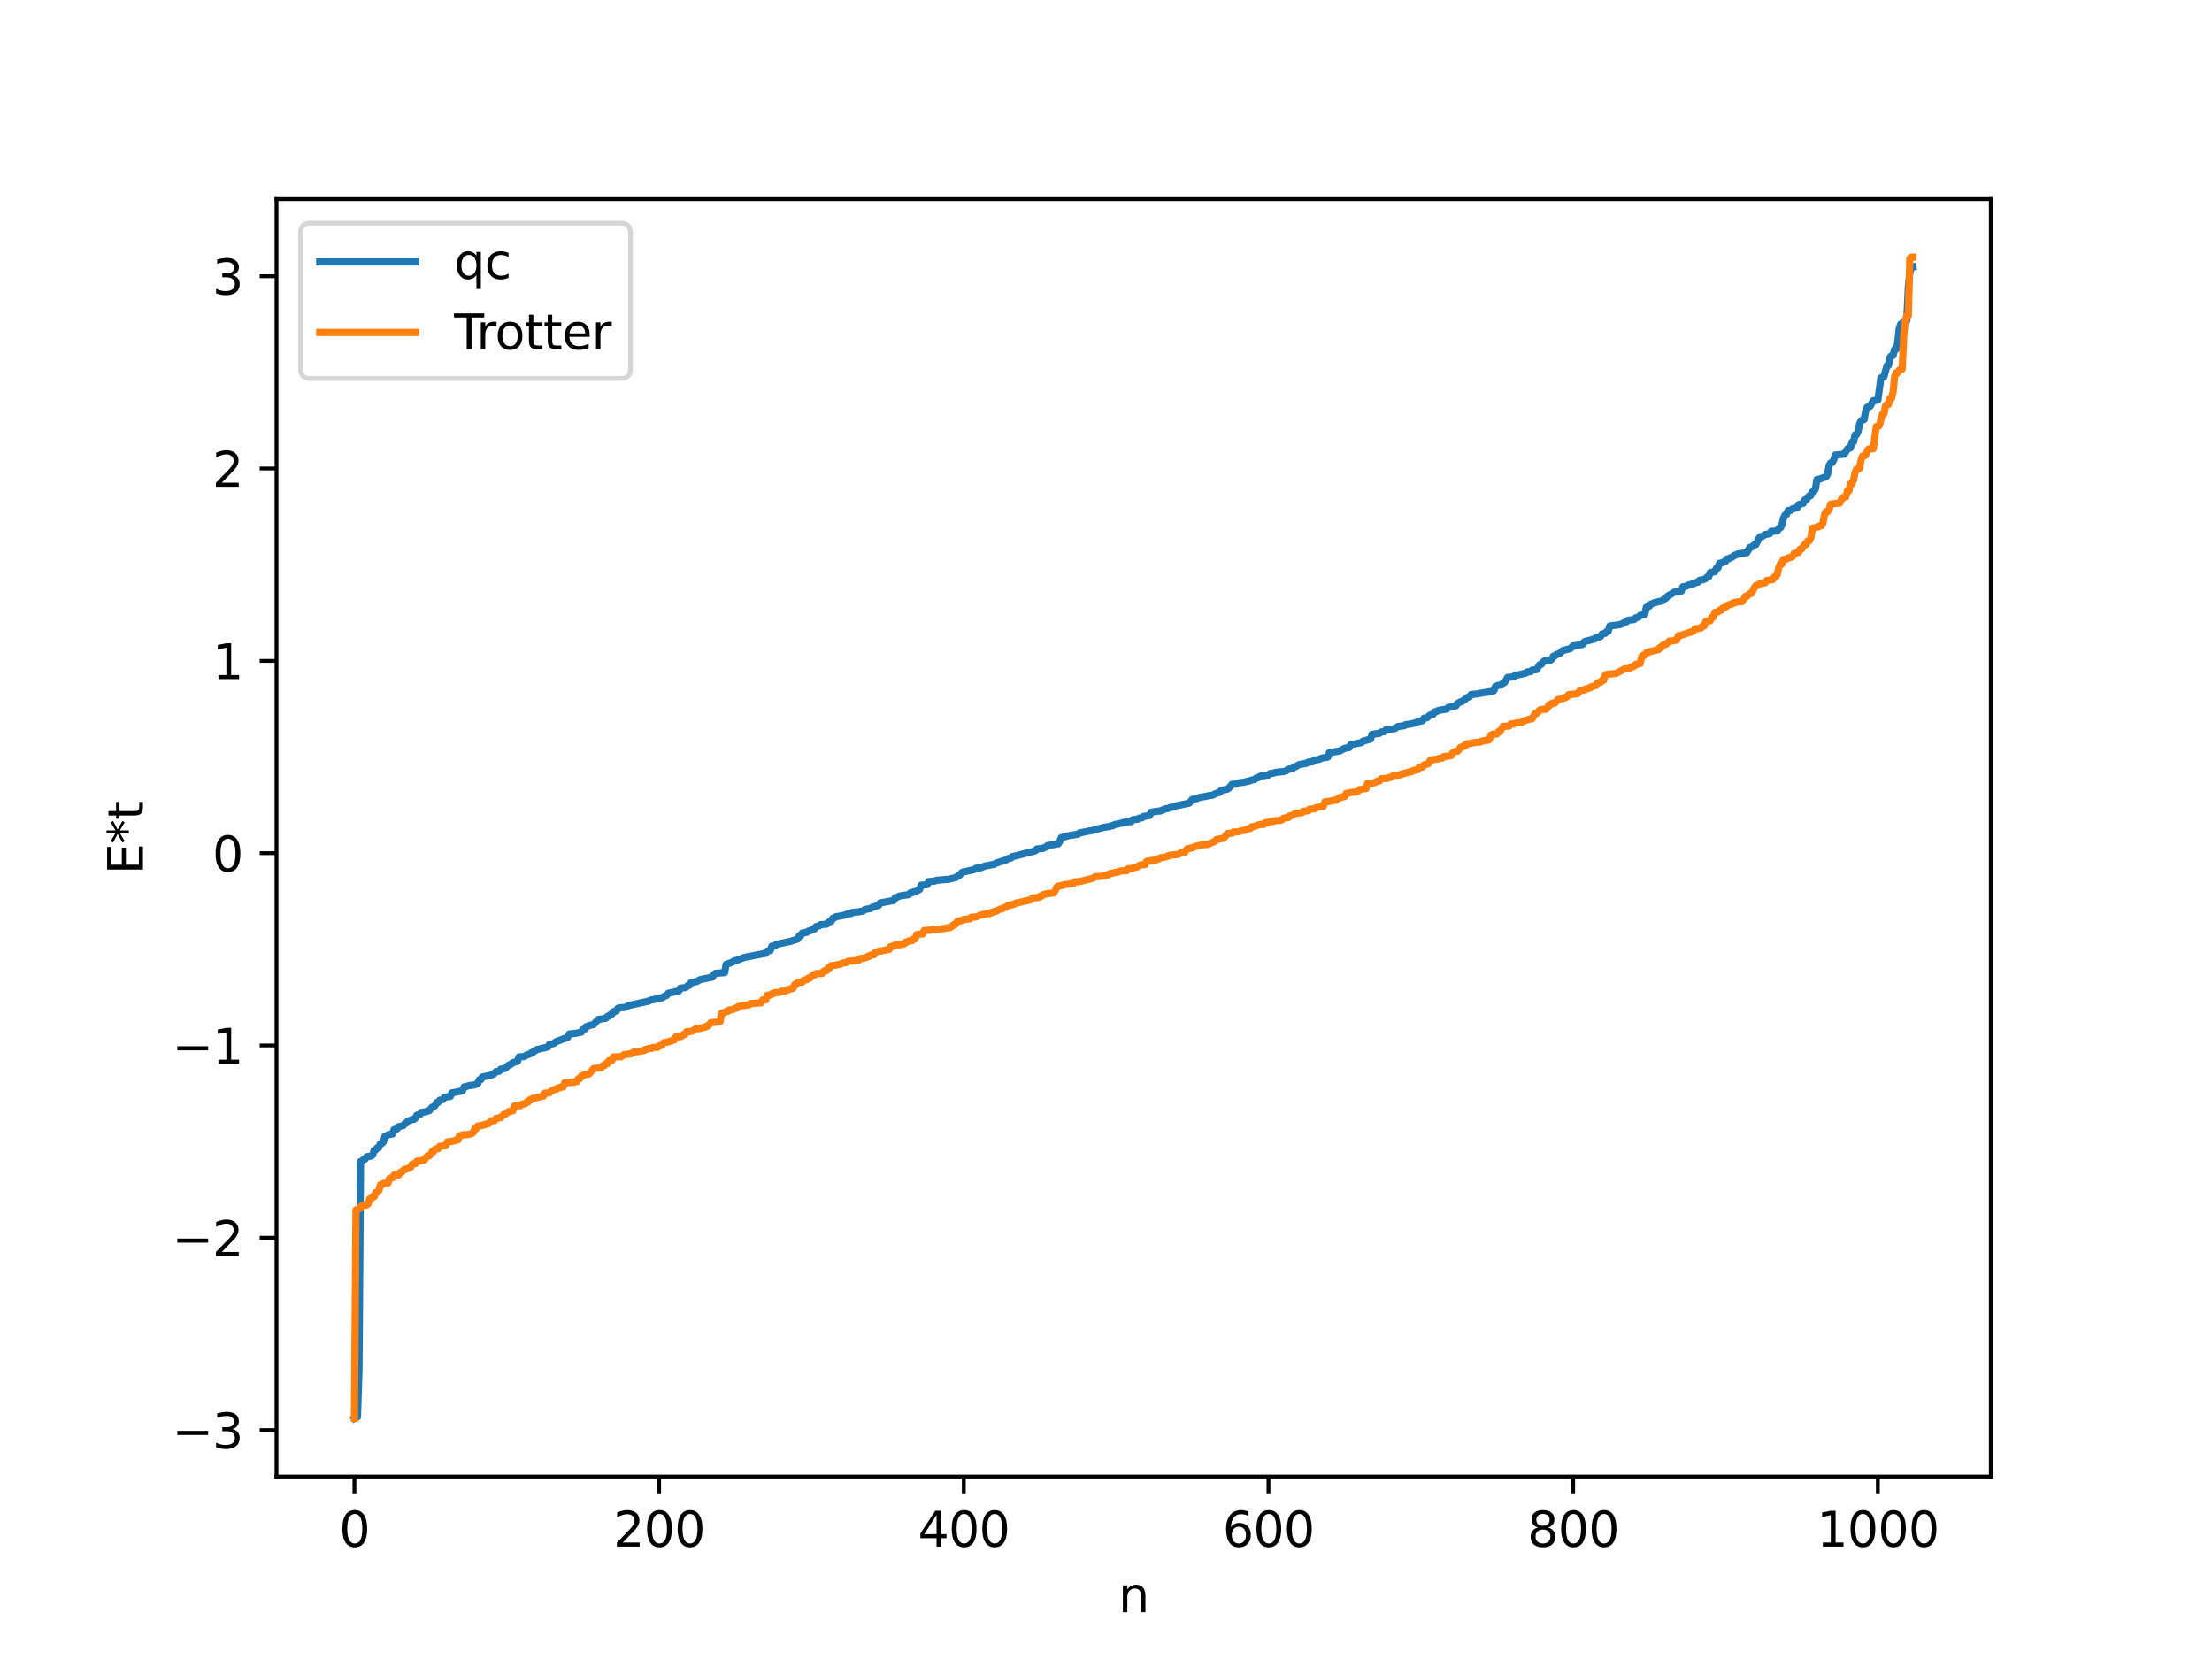 <?xml version="1.0" encoding="utf-8" standalone="no"?>
<!DOCTYPE svg PUBLIC "-//W3C//DTD SVG 1.1//EN"
  "http://www.w3.org/Graphics/SVG/1.1/DTD/svg11.dtd">
<svg xmlns:xlink="http://www.w3.org/1999/xlink" width="460.8pt" height="345.6pt" viewBox="0 0 460.8 345.6" xmlns="http://www.w3.org/2000/svg" version="1.1">
 <defs>
  <style type="text/css">*{stroke-linejoin: round; stroke-linecap: butt}</style>
 </defs>
 <g id="figure_1">
  <g id="patch_1">
   <path d="M 0 345.6 
L 460.8 345.6 
L 460.8 0 
L 0 0 
z
" style="fill: #ffffff"/>
  </g>
  <g id="axes_1">
   <g id="patch_2">
    <path d="M 57.6 307.584 
L 414.72 307.584 
L 414.72 41.472 
L 57.6 41.472 
z
" style="fill: #ffffff"/>
   </g>
   <g id="matplotlib.axis_1">
    <g id="xtick_1">
     <g id="line2d_1">
      <defs>
       <path id="mae9b32d875" d="M 0 0 
L 0 3.5 
" style="stroke: #000000; stroke-width: 0.8"/>
      </defs>
      <g>
       <use xlink:href="#mae9b32d875" x="73.833" y="307.584" style="stroke: #000000; stroke-width: 0.8"/>
      </g>
     </g>
     <g id="text_1">
      <!-- 0 -->
      <g transform="translate(70.651 322.182) scale(0.1 -0.1)">
       <defs>
        <path id="DejaVuSans-30" d="M 2034 4250 
Q 1547 4250 1301 3770 
Q 1056 3291 1056 2328 
Q 1056 1369 1301 889 
Q 1547 409 2034 409 
Q 2525 409 2770 889 
Q 3016 1369 3016 2328 
Q 3016 3291 2770 3770 
Q 2525 4250 2034 4250 
z
M 2034 4750 
Q 2819 4750 3233 4129 
Q 3647 3509 3647 2328 
Q 3647 1150 3233 529 
Q 2819 -91 2034 -91 
Q 1250 -91 836 529 
Q 422 1150 422 2328 
Q 422 3509 836 4129 
Q 1250 4750 2034 4750 
z
" transform="scale(0.016)"/>
       </defs>
       <use xlink:href="#DejaVuSans-30"/>
      </g>
     </g>
    </g>
    <g id="xtick_2">
     <g id="line2d_2">
      <g>
       <use xlink:href="#mae9b32d875" x="137.304" y="307.584" style="stroke: #000000; stroke-width: 0.8"/>
      </g>
     </g>
     <g id="text_2">
      <!-- 200 -->
      <g transform="translate(127.76 322.182) scale(0.1 -0.1)">
       <defs>
        <path id="DejaVuSans-32" d="M 1228 531 
L 3431 531 
L 3431 0 
L 469 0 
L 469 531 
Q 828 903 1448 1529 
Q 2069 2156 2228 2338 
Q 2531 2678 2651 2914 
Q 2772 3150 2772 3378 
Q 2772 3750 2511 3984 
Q 2250 4219 1831 4219 
Q 1534 4219 1204 4116 
Q 875 4013 500 3803 
L 500 4441 
Q 881 4594 1212 4672 
Q 1544 4750 1819 4750 
Q 2544 4750 2975 4387 
Q 3406 4025 3406 3419 
Q 3406 3131 3298 2873 
Q 3191 2616 2906 2266 
Q 2828 2175 2409 1742 
Q 1991 1309 1228 531 
z
" transform="scale(0.016)"/>
       </defs>
       <use xlink:href="#DejaVuSans-32"/>
       <use xlink:href="#DejaVuSans-30" x="63.623"/>
       <use xlink:href="#DejaVuSans-30" x="127.246"/>
      </g>
     </g>
    </g>
    <g id="xtick_3">
     <g id="line2d_3">
      <g>
       <use xlink:href="#mae9b32d875" x="200.775" y="307.584" style="stroke: #000000; stroke-width: 0.8"/>
      </g>
     </g>
     <g id="text_3">
      <!-- 400 -->
      <g transform="translate(191.231 322.182) scale(0.1 -0.1)">
       <defs>
        <path id="DejaVuSans-34" d="M 2419 4116 
L 825 1625 
L 2419 1625 
L 2419 4116 
z
M 2253 4666 
L 3047 4666 
L 3047 1625 
L 3713 1625 
L 3713 1100 
L 3047 1100 
L 3047 0 
L 2419 0 
L 2419 1100 
L 313 1100 
L 313 1709 
L 2253 4666 
z
" transform="scale(0.016)"/>
       </defs>
       <use xlink:href="#DejaVuSans-34"/>
       <use xlink:href="#DejaVuSans-30" x="63.623"/>
       <use xlink:href="#DejaVuSans-30" x="127.246"/>
      </g>
     </g>
    </g>
    <g id="xtick_4">
     <g id="line2d_4">
      <g>
       <use xlink:href="#mae9b32d875" x="264.246" y="307.584" style="stroke: #000000; stroke-width: 0.8"/>
      </g>
     </g>
     <g id="text_4">
      <!-- 600 -->
      <g transform="translate(254.702 322.182) scale(0.1 -0.1)">
       <defs>
        <path id="DejaVuSans-36" d="M 2113 2584 
Q 1688 2584 1439 2293 
Q 1191 2003 1191 1497 
Q 1191 994 1439 701 
Q 1688 409 2113 409 
Q 2538 409 2786 701 
Q 3034 994 3034 1497 
Q 3034 2003 2786 2293 
Q 2538 2584 2113 2584 
z
M 3366 4563 
L 3366 3988 
Q 3128 4100 2886 4159 
Q 2644 4219 2406 4219 
Q 1781 4219 1451 3797 
Q 1122 3375 1075 2522 
Q 1259 2794 1537 2939 
Q 1816 3084 2150 3084 
Q 2853 3084 3261 2657 
Q 3669 2231 3669 1497 
Q 3669 778 3244 343 
Q 2819 -91 2113 -91 
Q 1303 -91 875 529 
Q 447 1150 447 2328 
Q 447 3434 972 4092 
Q 1497 4750 2381 4750 
Q 2619 4750 2861 4703 
Q 3103 4656 3366 4563 
z
" transform="scale(0.016)"/>
       </defs>
       <use xlink:href="#DejaVuSans-36"/>
       <use xlink:href="#DejaVuSans-30" x="63.623"/>
       <use xlink:href="#DejaVuSans-30" x="127.246"/>
      </g>
     </g>
    </g>
    <g id="xtick_5">
     <g id="line2d_5">
      <g>
       <use xlink:href="#mae9b32d875" x="327.717" y="307.584" style="stroke: #000000; stroke-width: 0.8"/>
      </g>
     </g>
     <g id="text_5">
      <!-- 800 -->
      <g transform="translate(318.173 322.182) scale(0.1 -0.1)">
       <defs>
        <path id="DejaVuSans-38" d="M 2034 2216 
Q 1584 2216 1326 1975 
Q 1069 1734 1069 1313 
Q 1069 891 1326 650 
Q 1584 409 2034 409 
Q 2484 409 2743 651 
Q 3003 894 3003 1313 
Q 3003 1734 2745 1975 
Q 2488 2216 2034 2216 
z
M 1403 2484 
Q 997 2584 770 2862 
Q 544 3141 544 3541 
Q 544 4100 942 4425 
Q 1341 4750 2034 4750 
Q 2731 4750 3128 4425 
Q 3525 4100 3525 3541 
Q 3525 3141 3298 2862 
Q 3072 2584 2669 2484 
Q 3125 2378 3379 2068 
Q 3634 1759 3634 1313 
Q 3634 634 3220 271 
Q 2806 -91 2034 -91 
Q 1263 -91 848 271 
Q 434 634 434 1313 
Q 434 1759 690 2068 
Q 947 2378 1403 2484 
z
M 1172 3481 
Q 1172 3119 1398 2916 
Q 1625 2713 2034 2713 
Q 2441 2713 2670 2916 
Q 2900 3119 2900 3481 
Q 2900 3844 2670 4047 
Q 2441 4250 2034 4250 
Q 1625 4250 1398 4047 
Q 1172 3844 1172 3481 
z
" transform="scale(0.016)"/>
       </defs>
       <use xlink:href="#DejaVuSans-38"/>
       <use xlink:href="#DejaVuSans-30" x="63.623"/>
       <use xlink:href="#DejaVuSans-30" x="127.246"/>
      </g>
     </g>
    </g>
    <g id="xtick_6">
     <g id="line2d_6">
      <g>
       <use xlink:href="#mae9b32d875" x="391.188" y="307.584" style="stroke: #000000; stroke-width: 0.8"/>
      </g>
     </g>
     <g id="text_6">
      <!-- 1000 -->
      <g transform="translate(378.463 322.182) scale(0.1 -0.1)">
       <defs>
        <path id="DejaVuSans-31" d="M 794 531 
L 1825 531 
L 1825 4091 
L 703 3866 
L 703 4441 
L 1819 4666 
L 2450 4666 
L 2450 531 
L 3481 531 
L 3481 0 
L 794 0 
L 794 531 
z
" transform="scale(0.016)"/>
       </defs>
       <use xlink:href="#DejaVuSans-31"/>
       <use xlink:href="#DejaVuSans-30" x="63.623"/>
       <use xlink:href="#DejaVuSans-30" x="127.246"/>
       <use xlink:href="#DejaVuSans-30" x="190.869"/>
      </g>
     </g>
    </g>
    <g id="text_7">
     <!-- n -->
     <g transform="translate(232.991 335.861) scale(0.1 -0.1)">
      <defs>
       <path id="DejaVuSans-6e" d="M 3513 2113 
L 3513 0 
L 2938 0 
L 2938 2094 
Q 2938 2591 2744 2837 
Q 2550 3084 2163 3084 
Q 1697 3084 1428 2787 
Q 1159 2491 1159 1978 
L 1159 0 
L 581 0 
L 581 3500 
L 1159 3500 
L 1159 2956 
Q 1366 3272 1645 3428 
Q 1925 3584 2291 3584 
Q 2894 3584 3203 3211 
Q 3513 2838 3513 2113 
z
" transform="scale(0.016)"/>
      </defs>
      <use xlink:href="#DejaVuSans-6e"/>
     </g>
    </g>
   </g>
   <g id="matplotlib.axis_2">
    <g id="ytick_1">
     <g id="line2d_7">
      <defs>
       <path id="m75e9a43369" d="M 0 0 
L -3.5 0 
" style="stroke: #000000; stroke-width: 0.8"/>
      </defs>
      <g>
       <use xlink:href="#m75e9a43369" x="57.6" y="297.914" style="stroke: #000000; stroke-width: 0.8"/>
      </g>
     </g>
     <g id="text_8">
      <!-- −3 -->
      <g transform="translate(35.858 301.713) scale(0.1 -0.1)">
       <defs>
        <path id="DejaVuSans-2212" d="M 678 2272 
L 4684 2272 
L 4684 1741 
L 678 1741 
L 678 2272 
z
" transform="scale(0.016)"/>
        <path id="DejaVuSans-33" d="M 2597 2516 
Q 3050 2419 3304 2112 
Q 3559 1806 3559 1356 
Q 3559 666 3084 287 
Q 2609 -91 1734 -91 
Q 1441 -91 1130 -33 
Q 819 25 488 141 
L 488 750 
Q 750 597 1062 519 
Q 1375 441 1716 441 
Q 2309 441 2620 675 
Q 2931 909 2931 1356 
Q 2931 1769 2642 2001 
Q 2353 2234 1838 2234 
L 1294 2234 
L 1294 2753 
L 1863 2753 
Q 2328 2753 2575 2939 
Q 2822 3125 2822 3475 
Q 2822 3834 2567 4026 
Q 2313 4219 1838 4219 
Q 1578 4219 1281 4162 
Q 984 4106 628 3988 
L 628 4550 
Q 988 4650 1302 4700 
Q 1616 4750 1894 4750 
Q 2613 4750 3031 4423 
Q 3450 4097 3450 3541 
Q 3450 3153 3228 2886 
Q 3006 2619 2597 2516 
z
" transform="scale(0.016)"/>
       </defs>
       <use xlink:href="#DejaVuSans-2212"/>
       <use xlink:href="#DejaVuSans-33" x="83.789"/>
      </g>
     </g>
    </g>
    <g id="ytick_2">
     <g id="line2d_8">
      <g>
       <use xlink:href="#m75e9a43369" x="57.6" y="257.851" style="stroke: #000000; stroke-width: 0.8"/>
      </g>
     </g>
     <g id="text_9">
      <!-- −2 -->
      <g transform="translate(35.858 261.651) scale(0.1 -0.1)">
       <use xlink:href="#DejaVuSans-2212"/>
       <use xlink:href="#DejaVuSans-32" x="83.789"/>
      </g>
     </g>
    </g>
    <g id="ytick_3">
     <g id="line2d_9">
      <g>
       <use xlink:href="#m75e9a43369" x="57.6" y="217.789" style="stroke: #000000; stroke-width: 0.8"/>
      </g>
     </g>
     <g id="text_10">
      <!-- −1 -->
      <g transform="translate(35.858 221.588) scale(0.1 -0.1)">
       <use xlink:href="#DejaVuSans-2212"/>
       <use xlink:href="#DejaVuSans-31" x="83.789"/>
      </g>
     </g>
    </g>
    <g id="ytick_4">
     <g id="line2d_10">
      <g>
       <use xlink:href="#m75e9a43369" x="57.6" y="177.727" style="stroke: #000000; stroke-width: 0.8"/>
      </g>
     </g>
     <g id="text_11">
      <!-- 0 -->
      <g transform="translate(44.237 181.526) scale(0.1 -0.1)">
       <use xlink:href="#DejaVuSans-30"/>
      </g>
     </g>
    </g>
    <g id="ytick_5">
     <g id="line2d_11">
      <g>
       <use xlink:href="#m75e9a43369" x="57.6" y="137.665" style="stroke: #000000; stroke-width: 0.8"/>
      </g>
     </g>
     <g id="text_12">
      <!-- 1 -->
      <g transform="translate(44.237 141.464) scale(0.1 -0.1)">
       <use xlink:href="#DejaVuSans-31"/>
      </g>
     </g>
    </g>
    <g id="ytick_6">
     <g id="line2d_12">
      <g>
       <use xlink:href="#m75e9a43369" x="57.6" y="97.602" style="stroke: #000000; stroke-width: 0.8"/>
      </g>
     </g>
     <g id="text_13">
      <!-- 2 -->
      <g transform="translate(44.237 101.402) scale(0.1 -0.1)">
       <use xlink:href="#DejaVuSans-32"/>
      </g>
     </g>
    </g>
    <g id="ytick_7">
     <g id="line2d_13">
      <g>
       <use xlink:href="#m75e9a43369" x="57.6" y="57.54" style="stroke: #000000; stroke-width: 0.8"/>
      </g>
     </g>
     <g id="text_14">
      <!-- 3 -->
      <g transform="translate(44.237 61.339) scale(0.1 -0.1)">
       <use xlink:href="#DejaVuSans-33"/>
      </g>
     </g>
    </g>
    <g id="text_15">
     <!-- E*t -->
     <g transform="translate(29.778 182.148) rotate(-90) scale(0.1 -0.1)">
      <defs>
       <path id="DejaVuSans-45" d="M 628 4666 
L 3578 4666 
L 3578 4134 
L 1259 4134 
L 1259 2753 
L 3481 2753 
L 3481 2222 
L 1259 2222 
L 1259 531 
L 3634 531 
L 3634 0 
L 628 0 
L 628 4666 
z
" transform="scale(0.016)"/>
       <path id="DejaVuSans-2a" d="M 3009 3897 
L 1888 3291 
L 3009 2681 
L 2828 2375 
L 1778 3009 
L 1778 1831 
L 1422 1831 
L 1422 3009 
L 372 2375 
L 191 2681 
L 1313 3291 
L 191 3897 
L 372 4206 
L 1422 3572 
L 1422 4750 
L 1778 4750 
L 1778 3572 
L 2828 4206 
L 3009 3897 
z
" transform="scale(0.016)"/>
       <path id="DejaVuSans-74" d="M 1172 4494 
L 1172 3500 
L 2356 3500 
L 2356 3053 
L 1172 3053 
L 1172 1153 
Q 1172 725 1289 603 
Q 1406 481 1766 481 
L 2356 481 
L 2356 0 
L 1766 0 
Q 1100 0 847 248 
Q 594 497 594 1153 
L 594 3053 
L 172 3053 
L 172 3500 
L 594 3500 
L 594 4494 
L 1172 4494 
z
" transform="scale(0.016)"/>
      </defs>
      <use xlink:href="#DejaVuSans-45"/>
      <use xlink:href="#DejaVuSans-2a" x="63.184"/>
      <use xlink:href="#DejaVuSans-74" x="113.184"/>
     </g>
    </g>
   </g>
   <g id="line2d_14">
    <path d="M 73.833 295.445 
L 74.15 295.231 
L 74.467 295.156 
L 74.785 285.483 
L 75.102 241.968 
L 75.42 241.88 
L 75.737 241.546 
L 76.054 241.455 
L 76.372 240.979 
L 77.324 240.808 
L 77.641 240.578 
L 77.958 239.589 
L 78.276 239.51 
L 78.593 239.108 
L 78.91 239.08 
L 79.228 238.26 
L 79.545 238.196 
L 79.862 237.882 
L 80.18 236.732 
L 80.497 236.649 
L 80.815 236.399 
L 81.767 236.227 
L 82.084 235.31 
L 82.719 235.17 
L 83.036 234.704 
L 83.988 234.493 
L 84.305 234.107 
L 84.623 233.975 
L 84.94 233.568 
L 85.892 233.194 
L 86.21 233.179 
L 86.527 232.932 
L 86.844 232.314 
L 87.479 232.166 
L 87.796 231.719 
L 88.748 231.595 
L 89.066 231.422 
L 89.383 231.403 
L 90.018 230.65 
L 90.335 230.573 
L 90.653 230.272 
L 90.97 229.688 
L 91.287 229.652 
L 91.605 229.189 
L 92.239 229.088 
L 92.557 228.608 
L 93.826 228.385 
L 94.143 227.668 
L 95.413 227.445 
L 96.365 227.181 
L 96.682 226.418 
L 97 226.391 
L 97.634 226.175 
L 98.904 225.997 
L 99.539 225.675 
L 99.856 224.932 
L 100.173 224.908 
L 100.491 224.361 
L 102.077 224.024 
L 102.395 223.866 
L 102.712 223.861 
L 103.347 223.24 
L 103.981 223.159 
L 104.299 222.733 
L 104.934 222.631 
L 105.251 222.577 
L 105.886 221.927 
L 106.203 221.862 
L 106.838 221.372 
L 107.79 221.126 
L 108.107 220.187 
L 109.059 220.102 
L 109.377 220.027 
L 109.694 219.775 
L 110.329 219.603 
L 110.646 219.339 
L 110.963 219.311 
L 111.281 218.913 
L 111.598 218.822 
L 111.915 218.61 
L 112.55 218.489 
L 114.137 218.099 
L 114.454 217.569 
L 115.089 217.439 
L 115.406 217.366 
L 115.724 217.046 
L 118.262 216.088 
L 118.58 215.407 
L 119.849 215.27 
L 120.801 215.09 
L 121.119 215 
L 121.436 214.477 
L 121.753 214.437 
L 122.071 213.882 
L 122.388 213.828 
L 122.705 213.622 
L 123.34 213.499 
L 123.658 213.425 
L 124.61 212.374 
L 126.196 212.127 
L 126.514 211.754 
L 126.831 211.665 
L 127.148 211.364 
L 127.466 211.283 
L 127.783 210.728 
L 128.418 210.617 
L 128.735 210.026 
L 129.37 209.926 
L 130.322 209.828 
L 130.957 209.469 
L 135.082 208.564 
L 135.717 208.289 
L 136.352 208.201 
L 136.669 208.149 
L 136.986 207.959 
L 137.939 207.842 
L 138.256 207.609 
L 138.891 207.353 
L 139.208 206.923 
L 140.795 206.564 
L 141.429 206.415 
L 141.747 205.839 
L 142.699 205.756 
L 143.016 205.601 
L 143.334 205.275 
L 143.651 205.243 
L 143.968 204.674 
L 144.92 204.526 
L 145.238 204.416 
L 145.872 204.072 
L 148.411 203.549 
L 148.729 203.035 
L 149.046 202.763 
L 150.95 202.614 
L 151.267 200.896 
L 152.537 200.46 
L 152.854 200.204 
L 153.489 200.052 
L 155.076 199.438 
L 159.201 198.645 
L 159.519 198.616 
L 159.836 198.125 
L 160.471 198.003 
L 160.788 197.097 
L 161.423 197.056 
L 161.74 196.722 
L 164.596 196.111 
L 166.183 195.618 
L 166.5 194.915 
L 166.818 194.901 
L 167.135 194.358 
L 168.087 194.217 
L 168.405 193.966 
L 169.039 193.778 
L 169.357 193.541 
L 169.674 193.515 
L 169.991 193.018 
L 170.626 192.887 
L 170.943 192.624 
L 172.213 192.512 
L 172.53 192.155 
L 173.165 191.917 
L 173.482 191.286 
L 173.8 191.221 
L 174.117 190.98 
L 175.704 190.702 
L 176.656 190.369 
L 177.291 190.303 
L 177.608 190.061 
L 178.877 189.952 
L 179.829 189.764 
L 180.147 189.479 
L 181.416 189.243 
L 181.734 188.974 
L 182.051 188.931 
L 182.686 188.678 
L 183.003 188.647 
L 183.32 188.126 
L 184.272 187.927 
L 186.177 187.582 
L 186.494 187.005 
L 186.811 186.951 
L 187.446 186.639 
L 189.35 186.36 
L 189.667 185.985 
L 189.985 185.959 
L 190.302 185.786 
L 190.62 185.783 
L 191.572 185.283 
L 191.889 184.413 
L 193.158 184.286 
L 193.476 183.642 
L 194.745 183.546 
L 195.062 183.379 
L 197.601 183.171 
L 199.188 182.784 
L 199.505 182.476 
L 199.823 182.408 
L 200.458 181.701 
L 202.996 181.138 
L 203.314 180.873 
L 204.266 180.796 
L 205.218 180.389 
L 205.853 180.303 
L 206.487 180.15 
L 207.122 180.084 
L 207.439 179.831 
L 209.661 179.111 
L 209.978 178.859 
L 210.613 178.741 
L 210.93 178.416 
L 211.565 178.298 
L 215.691 177.238 
L 216.008 176.855 
L 217.277 176.738 
L 217.595 176.529 
L 217.912 176.467 
L 218.229 176.131 
L 220.451 175.791 
L 220.768 175.27 
L 221.086 174.488 
L 222.672 174.083 
L 224.577 173.771 
L 224.894 173.506 
L 227.433 173.02 
L 229.972 172.342 
L 231.241 172.166 
L 231.558 171.99 
L 231.876 171.986 
L 232.193 171.772 
L 232.828 171.653 
L 233.462 171.492 
L 233.78 171.46 
L 234.097 171.3 
L 235.684 171.131 
L 236.001 170.741 
L 236.953 170.677 
L 237.271 170.429 
L 237.905 170.364 
L 238.223 170.056 
L 238.858 169.997 
L 239.492 169.888 
L 239.81 169.191 
L 241.079 168.992 
L 241.714 168.956 
L 242.031 168.768 
L 242.348 168.719 
L 242.666 168.489 
L 243.3 168.432 
L 243.618 168.255 
L 244.253 168.139 
L 244.887 167.899 
L 247.743 167.302 
L 248.378 166.524 
L 249.33 166.376 
L 249.648 166.171 
L 252.186 165.693 
L 252.504 165.676 
L 253.456 165.237 
L 254.091 165.051 
L 254.408 164.643 
L 255.677 164.392 
L 255.995 164.206 
L 256.629 163.404 
L 257.581 163.325 
L 257.899 163.101 
L 259.168 162.946 
L 259.803 162.763 
L 260.12 162.746 
L 260.755 162.494 
L 261.39 162.377 
L 261.707 162.067 
L 262.024 162.037 
L 262.659 161.65 
L 264.246 161.455 
L 264.563 161.149 
L 265.198 161.08 
L 265.833 160.879 
L 267.42 160.732 
L 268.054 160.516 
L 268.372 160.28 
L 269.324 160.07 
L 269.641 159.723 
L 269.958 159.687 
L 270.593 159.286 
L 271.228 159.17 
L 272.18 159.002 
L 272.497 158.768 
L 273.449 158.688 
L 273.767 158.354 
L 274.719 158.215 
L 275.353 157.919 
L 276.305 157.785 
L 276.623 157.711 
L 276.94 156.781 
L 279.162 156.423 
L 280.114 155.873 
L 281.066 155.73 
L 281.383 155.105 
L 283.605 154.697 
L 283.922 154.398 
L 285.509 153.968 
L 285.826 152.981 
L 287.413 152.739 
L 287.73 152.479 
L 288.365 152.43 
L 288.682 152.06 
L 290.586 151.771 
L 291.221 151.343 
L 292.491 151.188 
L 292.808 150.952 
L 293.76 150.849 
L 294.712 150.614 
L 295.029 150.591 
L 295.347 150.31 
L 295.981 150.231 
L 296.299 150.132 
L 296.616 149.619 
L 297.251 149.533 
L 297.886 148.965 
L 298.52 148.83 
L 298.838 148.292 
L 299.155 148.284 
L 299.472 148.061 
L 300.107 147.909 
L 301.377 147.716 
L 301.694 147.375 
L 303.281 147.058 
L 303.598 146.566 
L 304.233 146.211 
L 304.55 146.151 
L 305.82 145.208 
L 306.137 145.151 
L 306.454 144.686 
L 307.724 144.548 
L 308.358 144.425 
L 310.897 144.006 
L 311.215 143.857 
L 311.532 142.969 
L 312.167 142.755 
L 312.801 142.697 
L 313.119 142.242 
L 313.436 142.176 
L 314.071 141.106 
L 315.34 141.004 
L 315.658 140.648 
L 316.292 140.578 
L 316.927 140.431 
L 317.879 140.207 
L 318.196 139.951 
L 318.831 139.921 
L 319.148 139.598 
L 320.1 139.493 
L 320.735 138.457 
L 321.053 138.411 
L 321.687 137.697 
L 322.322 137.594 
L 322.957 137.544 
L 323.274 137.311 
L 323.591 136.697 
L 323.909 136.631 
L 324.226 136.337 
L 324.861 136.178 
L 325.496 135.534 
L 327.082 135.13 
L 327.717 134.55 
L 328.669 134.425 
L 329.304 134.307 
L 329.621 134.283 
L 329.939 133.79 
L 330.256 133.593 
L 331.525 133.288 
L 331.843 133.143 
L 332.16 133.14 
L 332.477 132.819 
L 333.112 132.711 
L 333.429 132.597 
L 333.747 132.075 
L 334.381 131.938 
L 334.699 131.547 
L 335.016 131.507 
L 335.334 130.414 
L 336.603 130.23 
L 337.555 130.107 
L 338.507 129.627 
L 338.824 129.533 
L 339.142 129.202 
L 340.411 129.06 
L 340.729 128.714 
L 341.363 128.539 
L 341.681 128.187 
L 342.633 127.988 
L 342.95 126.528 
L 343.267 126.331 
L 343.585 126.28 
L 343.902 125.834 
L 344.22 125.764 
L 344.537 125.569 
L 346.441 125.11 
L 346.758 124.664 
L 347.076 124.596 
L 347.393 124.164 
L 348.345 123.64 
L 348.662 123.389 
L 350.249 123.117 
L 350.567 122.232 
L 351.201 122.138 
L 351.836 121.819 
L 352.153 121.795 
L 352.471 121.637 
L 352.788 121.612 
L 353.423 121.289 
L 353.74 121.263 
L 354.058 120.861 
L 354.692 120.771 
L 355.327 120.543 
L 355.644 120.189 
L 355.962 120.143 
L 356.279 119.289 
L 356.914 119.15 
L 357.231 119.081 
L 357.548 118.377 
L 357.866 118.326 
L 358.183 117.358 
L 358.818 117.218 
L 359.135 117.014 
L 359.453 116.954 
L 359.77 116.437 
L 360.087 116.413 
L 360.405 116.208 
L 360.722 116.138 
L 361.357 115.655 
L 361.674 115.611 
L 361.991 115.402 
L 363.896 115.128 
L 364.53 114.027 
L 364.848 113.989 
L 365.482 113.475 
L 365.8 113.431 
L 366.434 112.12 
L 366.752 111.802 
L 367.069 111.779 
L 367.704 111.338 
L 368.656 111.196 
L 368.973 110.695 
L 370.243 110.59 
L 370.56 110.051 
L 370.877 109.972 
L 371.195 109.419 
L 371.512 108.006 
L 371.829 107.308 
L 372.147 107.201 
L 372.464 106.37 
L 373.099 106.295 
L 373.416 105.998 
L 374.368 105.782 
L 374.686 105.118 
L 375.638 104.866 
L 375.955 104.146 
L 376.272 104.104 
L 376.907 103.252 
L 377.224 103.22 
L 377.542 102.462 
L 377.859 102.394 
L 378.177 101.893 
L 378.494 99.923 
L 379.129 99.781 
L 380.398 99.293 
L 380.715 98.795 
L 381.033 97.01 
L 381.35 96.434 
L 381.667 96.374 
L 381.985 95.86 
L 382.302 94.809 
L 384.206 94.603 
L 384.841 93.552 
L 385.158 93.347 
L 385.476 93.31 
L 385.793 92.121 
L 386.11 92.095 
L 386.428 90.631 
L 386.745 90.555 
L 387.062 89.857 
L 387.38 88.375 
L 387.697 87.617 
L 388.332 87.391 
L 388.649 85.621 
L 388.967 84.835 
L 389.284 84.777 
L 389.601 84.599 
L 390.236 83.468 
L 391.188 83.368 
L 391.823 78.707 
L 392.14 78.654 
L 392.458 78.473 
L 393.092 76.17 
L 393.41 76.118 
L 393.727 74.425 
L 394.044 74.097 
L 394.362 74.047 
L 394.679 72.79 
L 394.996 72.764 
L 395.314 71.506 
L 395.631 68.452 
L 395.948 67.514 
L 396.266 67.447 
L 396.583 66.946 
L 397.218 66.754 
L 397.535 59.744 
L 397.853 56.787 
L 398.17 55.673 
L 398.487 55.606 
L 398.487 55.606 
" clip-path="url(#p8698608682)" style="fill: none; stroke: #1f77b4; stroke-width: 1.5; stroke-linecap: square"/>
   </g>
   <g id="line2d_15">
    <path d="M 73.833 295.488 
L 74.15 252.062 
L 74.467 252.062 
L 74.785 251.661 
L 75.102 251.661 
L 75.42 251.112 
L 76.372 251.008 
L 76.689 250.794 
L 77.006 249.726 
L 77.324 249.726 
L 77.641 249.283 
L 77.958 249.283 
L 78.276 248.396 
L 78.593 248.396 
L 78.91 248.078 
L 79.228 246.834 
L 79.545 246.834 
L 79.862 246.523 
L 80.815 246.456 
L 81.132 245.487 
L 81.449 245.367 
L 81.767 245.367 
L 82.084 244.792 
L 83.036 244.778 
L 83.353 244.239 
L 83.671 244.239 
L 83.988 243.772 
L 84.305 243.584 
L 84.623 243.584 
L 84.94 243.375 
L 85.258 243.375 
L 85.575 243.132 
L 85.892 242.493 
L 86.527 242.422 
L 86.844 241.89 
L 87.796 241.823 
L 88.114 241.625 
L 88.431 241.625 
L 88.748 241.108 
L 89.066 240.811 
L 89.383 240.811 
L 89.7 240.531 
L 90.018 239.888 
L 90.335 239.888 
L 90.653 239.376 
L 91.287 239.296 
L 91.605 238.778 
L 92.874 238.697 
L 93.191 237.869 
L 94.143 237.764 
L 94.461 237.639 
L 94.778 237.639 
L 95.096 237.44 
L 95.413 237.44 
L 95.73 236.595 
L 96.048 236.595 
L 96.365 236.395 
L 97.317 236.357 
L 98.269 236.14 
L 98.586 235.912 
L 98.904 235.142 
L 99.221 235.142 
L 99.539 234.551 
L 100.491 234.455 
L 100.808 234.277 
L 101.125 234.277 
L 101.443 234.095 
L 101.76 234.095 
L 102.395 233.472 
L 103.029 233.462 
L 103.347 232.956 
L 103.664 232.956 
L 103.981 232.83 
L 104.299 232.83 
L 104.934 232.14 
L 105.251 232.14 
L 105.886 231.569 
L 106.203 231.569 
L 106.52 231.392 
L 106.838 231.392 
L 107.155 230.409 
L 108.107 230.344 
L 108.424 230.344 
L 108.742 229.996 
L 109.377 229.95 
L 109.694 229.59 
L 110.011 229.59 
L 110.329 229.124 
L 110.646 229.124 
L 110.963 228.818 
L 111.598 228.727 
L 111.915 228.598 
L 112.55 228.512 
L 112.867 228.36 
L 113.185 228.36 
L 113.502 227.719 
L 114.454 227.669 
L 114.772 227.325 
L 115.724 226.866 
L 116.041 226.866 
L 116.358 226.572 
L 116.676 226.572 
L 116.993 226.419 
L 117.31 226.419 
L 117.628 225.56 
L 119.532 225.456 
L 119.849 225.324 
L 120.167 225.324 
L 120.484 224.711 
L 120.801 224.711 
L 121.119 224.139 
L 121.436 224.139 
L 121.753 223.85 
L 122.705 223.74 
L 123.658 222.596 
L 125.244 222.451 
L 125.562 222.003 
L 125.879 222.003 
L 126.196 221.599 
L 126.514 221.599 
L 126.831 220.961 
L 127.466 220.921 
L 127.783 220.164 
L 129.37 220.151 
L 130.005 219.698 
L 131.591 219.513 
L 131.909 219.192 
L 132.543 219.114 
L 134.13 218.865 
L 134.448 218.585 
L 134.765 218.585 
L 135.082 218.428 
L 135.717 218.406 
L 136.034 218.189 
L 136.986 218.185 
L 137.304 217.861 
L 137.621 217.861 
L 137.939 217.67 
L 138.256 217.216 
L 138.891 217.075 
L 139.208 217.075 
L 139.525 216.882 
L 139.843 216.882 
L 140.16 216.643 
L 140.477 216.643 
L 140.795 215.999 
L 141.747 215.946 
L 142.064 215.819 
L 142.381 215.479 
L 142.699 215.479 
L 143.016 214.929 
L 143.651 214.929 
L 143.968 214.792 
L 144.286 214.792 
L 144.92 214.313 
L 145.872 214.236 
L 146.507 214.016 
L 146.824 214.016 
L 147.142 213.771 
L 147.459 213.771 
L 148.094 213.014 
L 149.681 212.922 
L 149.998 212.86 
L 150.315 211.063 
L 150.633 211.063 
L 151.267 210.7 
L 151.585 210.7 
L 151.902 210.381 
L 152.537 210.341 
L 153.172 210.025 
L 153.489 210.025 
L 153.806 209.683 
L 154.758 209.481 
L 155.076 209.481 
L 155.71 209.337 
L 156.028 209.337 
L 156.345 209.049 
L 158.567 208.904 
L 158.884 208.291 
L 159.519 208.283 
L 159.836 207.317 
L 160.471 207.29 
L 160.788 207.005 
L 161.105 207.001 
L 161.423 206.777 
L 162.375 206.734 
L 162.692 206.489 
L 163.644 206.442 
L 163.962 206.186 
L 164.279 206.186 
L 164.596 205.984 
L 164.914 205.984 
L 165.231 205.854 
L 165.548 205.092 
L 165.866 205.092 
L 166.183 204.668 
L 167.135 204.575 
L 167.453 204.176 
L 168.087 204.087 
L 168.405 203.737 
L 168.722 203.737 
L 169.357 203.132 
L 169.674 203.132 
L 169.991 202.814 
L 171.261 202.787 
L 171.578 202.331 
L 171.896 202.2 
L 172.213 202.2 
L 172.53 201.607 
L 172.848 201.607 
L 173.165 201.152 
L 174.117 201.066 
L 174.434 200.935 
L 174.752 200.935 
L 175.704 200.579 
L 176.339 200.53 
L 176.656 200.249 
L 177.608 200.198 
L 178.243 200.087 
L 178.877 200.029 
L 179.195 199.678 
L 179.829 199.625 
L 180.147 199.484 
L 180.464 199.484 
L 180.781 199.226 
L 181.099 199.226 
L 181.416 198.921 
L 182.051 198.898 
L 182.368 198.357 
L 183.32 198.115 
L 183.638 198.115 
L 184.272 197.926 
L 184.59 197.926 
L 184.907 197.786 
L 185.224 197.786 
L 185.542 197.169 
L 185.859 197.169 
L 186.494 196.846 
L 187.763 196.784 
L 188.398 196.595 
L 188.715 196.219 
L 189.033 196.219 
L 189.35 195.983 
L 189.985 195.974 
L 190.302 195.598 
L 190.62 195.598 
L 190.937 194.706 
L 191.572 194.598 
L 192.206 194.555 
L 192.524 193.821 
L 193.793 193.78 
L 194.11 193.618 
L 195.697 193.509 
L 196.967 193.414 
L 197.284 193.253 
L 197.919 193.23 
L 198.236 193.034 
L 198.553 192.676 
L 198.871 192.676 
L 199.505 191.89 
L 199.823 191.89 
L 200.14 191.762 
L 200.458 191.762 
L 200.775 191.527 
L 202.044 191.418 
L 202.362 191.065 
L 203.314 191.026 
L 204.266 190.619 
L 205.535 190.343 
L 206.17 190.318 
L 206.487 190.064 
L 206.805 190.064 
L 207.122 189.854 
L 207.439 189.854 
L 208.391 189.348 
L 208.709 189.348 
L 209.343 188.987 
L 209.661 188.987 
L 209.978 188.624 
L 210.613 188.545 
L 210.93 188.394 
L 211.248 188.394 
L 211.565 188.147 
L 214.739 187.459 
L 215.056 187.069 
L 216.325 186.98 
L 216.643 186.709 
L 216.96 186.709 
L 217.277 186.349 
L 217.595 186.349 
L 217.912 186.187 
L 219.499 186.02 
L 219.816 185.558 
L 220.134 184.808 
L 220.451 184.583 
L 220.768 184.583 
L 221.086 184.45 
L 221.403 184.45 
L 221.72 184.273 
L 222.99 184.156 
L 223.307 184.031 
L 223.624 184.031 
L 223.942 183.706 
L 224.894 183.652 
L 227.75 182.928 
L 228.067 182.64 
L 229.337 182.561 
L 229.972 182.449 
L 230.289 182.438 
L 230.606 182.236 
L 230.924 182.236 
L 231.241 181.954 
L 231.876 181.89 
L 232.193 181.749 
L 232.828 181.704 
L 233.145 181.489 
L 234.097 181.388 
L 234.732 181.378 
L 235.049 180.958 
L 236.001 180.929 
L 236.319 180.631 
L 236.953 180.612 
L 237.271 180.297 
L 237.588 180.174 
L 238.54 180.124 
L 238.858 179.434 
L 239.492 179.329 
L 240.444 179.187 
L 240.762 179.187 
L 241.079 178.948 
L 241.396 178.948 
L 241.714 178.681 
L 242.983 178.487 
L 243.618 178.162 
L 245.522 177.986 
L 245.839 177.722 
L 246.474 177.619 
L 246.791 177.598 
L 247.109 177.048 
L 247.426 176.775 
L 247.743 176.775 
L 248.061 176.636 
L 248.378 176.636 
L 249.013 176.296 
L 249.33 176.296 
L 249.648 176.161 
L 249.965 176.161 
L 250.282 175.973 
L 251.552 175.918 
L 253.139 175.236 
L 253.456 174.851 
L 253.773 174.851 
L 254.408 174.669 
L 254.725 174.669 
L 255.043 174.481 
L 255.677 173.639 
L 256.629 173.576 
L 256.947 173.311 
L 257.899 173.278 
L 258.851 173.015 
L 259.168 173.015 
L 260.12 172.596 
L 260.438 172.596 
L 260.755 172.219 
L 261.072 172.219 
L 262.342 171.772 
L 263.294 171.735 
L 263.611 171.367 
L 264.246 171.365 
L 264.563 171.144 
L 265.198 171.139 
L 265.515 170.979 
L 266.785 170.894 
L 267.102 170.748 
L 267.42 170.419 
L 268.372 170.32 
L 268.689 169.958 
L 269.006 169.958 
L 269.641 169.58 
L 269.958 169.411 
L 270.91 169.335 
L 271.228 169.291 
L 271.545 168.99 
L 272.497 168.903 
L 272.815 168.533 
L 273.767 168.517 
L 274.084 168.269 
L 275.036 168.06 
L 275.671 167.99 
L 275.988 167.035 
L 276.94 166.938 
L 277.892 166.714 
L 278.21 166.714 
L 279.162 166.108 
L 279.479 166.108 
L 279.796 165.942 
L 280.114 165.942 
L 280.431 165.278 
L 281.066 165.228 
L 281.383 165.107 
L 282.018 165.011 
L 282.653 164.992 
L 283.287 164.464 
L 283.605 164.464 
L 283.922 164.321 
L 284.557 164.266 
L 284.874 163.203 
L 286.143 163.092 
L 286.461 163.017 
L 286.778 162.761 
L 287.096 162.761 
L 287.413 162.648 
L 287.73 162.216 
L 289 162.153 
L 289.317 161.99 
L 289.634 161.99 
L 290.269 161.516 
L 291.539 161.467 
L 291.856 161.257 
L 292.173 161.257 
L 292.491 161.071 
L 292.808 161.071 
L 293.125 160.926 
L 293.443 160.926 
L 293.76 160.758 
L 294.077 160.758 
L 294.395 160.491 
L 295.347 160.35 
L 295.664 159.836 
L 296.299 159.812 
L 296.616 159.358 
L 297.568 159.092 
L 297.886 158.457 
L 298.203 158.457 
L 298.52 158.233 
L 299.472 158.126 
L 299.79 157.969 
L 300.424 157.946 
L 300.742 157.61 
L 301.694 157.507 
L 302.329 157.401 
L 302.646 156.794 
L 303.281 156.494 
L 303.598 156.494 
L 303.915 156.212 
L 304.233 155.682 
L 304.55 155.682 
L 304.867 155.397 
L 305.185 155.397 
L 305.502 154.952 
L 305.82 154.952 
L 306.454 154.838 
L 307.406 154.64 
L 308.358 154.585 
L 308.676 154.368 
L 308.993 154.368 
L 309.31 154.243 
L 309.945 154.226 
L 310.262 154.078 
L 310.58 153.132 
L 310.897 152.96 
L 311.849 152.881 
L 312.167 152.409 
L 312.484 152.409 
L 313.119 151.305 
L 314.388 151.251 
L 314.705 150.824 
L 315.34 150.815 
L 315.658 150.632 
L 316.927 150.529 
L 317.244 150.248 
L 318.831 149.741 
L 319.148 149.741 
L 319.783 148.649 
L 320.1 148.649 
L 320.735 147.933 
L 321.053 147.786 
L 322.005 147.772 
L 322.322 147.56 
L 322.639 146.861 
L 322.957 146.861 
L 323.274 146.51 
L 323.909 146.451 
L 324.543 145.725 
L 324.861 145.725 
L 325.178 145.562 
L 325.496 145.562 
L 325.813 145.336 
L 326.13 145.336 
L 326.448 145.138 
L 326.765 144.7 
L 327.717 144.62 
L 328.669 144.507 
L 328.986 144.019 
L 329.304 143.798 
L 329.939 143.778 
L 330.256 143.526 
L 330.573 143.526 
L 330.891 143.32 
L 331.208 143.32 
L 331.525 143.05 
L 332.477 142.817 
L 332.795 142.225 
L 333.429 142.141 
L 333.747 141.709 
L 334.064 141.709 
L 334.381 140.689 
L 334.699 140.445 
L 336.603 140.299 
L 338.507 139.3 
L 339.459 139.289 
L 339.777 138.922 
L 340.094 138.922 
L 340.411 138.773 
L 340.729 138.408 
L 341.046 138.408 
L 341.363 138.224 
L 341.681 138.224 
L 341.998 136.75 
L 342.315 136.504 
L 342.633 136.504 
L 342.95 135.986 
L 343.267 135.986 
L 343.585 135.766 
L 345.489 135.328 
L 345.806 134.852 
L 346.124 134.852 
L 346.441 134.386 
L 346.758 134.223 
L 347.076 134.223 
L 347.71 133.548 
L 348.662 133.474 
L 348.98 133.348 
L 349.297 133.348 
L 349.615 132.433 
L 349.932 132.433 
L 352.788 131.472 
L 353.105 130.974 
L 353.74 130.962 
L 354.058 130.818 
L 354.375 130.818 
L 354.692 130.388 
L 355.01 130.388 
L 355.327 129.499 
L 355.962 129.407 
L 356.279 129.301 
L 356.596 128.557 
L 356.914 128.557 
L 357.231 127.55 
L 357.866 127.477 
L 358.183 127.134 
L 358.5 127.134 
L 358.818 126.669 
L 359.135 126.669 
L 360.087 126.007 
L 360.405 125.869 
L 360.722 125.869 
L 361.039 125.584 
L 361.357 125.584 
L 361.674 125.411 
L 362.943 125.327 
L 363.578 124.229 
L 363.896 124.229 
L 364.53 123.62 
L 364.848 123.62 
L 365.482 122.352 
L 365.8 121.979 
L 366.117 121.979 
L 366.434 121.677 
L 366.752 121.557 
L 367.069 121.557 
L 367.386 121.411 
L 367.704 121.411 
L 368.021 120.913 
L 369.291 120.732 
L 369.608 120.196 
L 369.925 120.196 
L 370.243 119.608 
L 370.56 118.233 
L 370.877 117.476 
L 371.195 117.476 
L 371.512 116.538 
L 372.147 116.479 
L 372.464 116.19 
L 373.099 116.128 
L 373.416 115.975 
L 373.734 115.309 
L 374.051 115.275 
L 374.368 115.074 
L 374.686 115.074 
L 375.003 114.368 
L 375.32 114.368 
L 375.955 113.398 
L 376.272 113.398 
L 376.59 112.686 
L 376.907 112.686 
L 377.224 112.048 
L 377.542 110.026 
L 378.177 109.918 
L 378.494 109.773 
L 378.811 109.773 
L 379.129 109.506 
L 379.446 109.506 
L 379.763 108.974 
L 380.081 107.175 
L 380.398 106.587 
L 380.715 106.587 
L 381.033 106.145 
L 381.35 105.032 
L 381.985 104.932 
L 382.62 104.835 
L 383.254 104.791 
L 383.572 104.097 
L 384.206 103.5 
L 384.524 103.5 
L 384.841 102.266 
L 385.158 102.266 
L 385.476 100.784 
L 385.793 100.784 
L 386.11 100.051 
L 386.428 98.511 
L 386.745 97.746 
L 387.062 97.746 
L 387.38 97.562 
L 387.697 95.811 
L 388.015 94.982 
L 388.332 94.982 
L 388.649 94.818 
L 388.967 93.958 
L 389.284 93.55 
L 390.236 93.489 
L 390.871 88.851 
L 391.188 88.851 
L 391.505 88.654 
L 392.14 86.239 
L 392.458 86.239 
L 392.775 84.604 
L 393.092 84.249 
L 393.41 84.249 
L 393.727 82.945 
L 394.044 82.945 
L 394.362 81.697 
L 394.679 78.559 
L 394.996 77.659 
L 395.314 77.659 
L 395.631 77.117 
L 395.948 76.893 
L 396.266 76.893 
L 396.583 69.937 
L 396.9 66.896 
L 397.218 65.741 
L 397.535 65.741 
L 397.853 53.832 
L 398.17 53.568 
L 398.487 53.568 
L 398.487 53.568 
" clip-path="url(#p8698608682)" style="fill: none; stroke: #ff7f0e; stroke-width: 1.5; stroke-linecap: square"/>
   </g>
   <g id="patch_3">
    <path d="M 57.6 307.584 
L 57.6 41.472 
" style="fill: none; stroke: #000000; stroke-width: 0.8; stroke-linejoin: miter; stroke-linecap: square"/>
   </g>
   <g id="patch_4">
    <path d="M 414.72 307.584 
L 414.72 41.472 
" style="fill: none; stroke: #000000; stroke-width: 0.8; stroke-linejoin: miter; stroke-linecap: square"/>
   </g>
   <g id="patch_5">
    <path d="M 57.6 307.584 
L 414.72 307.584 
" style="fill: none; stroke: #000000; stroke-width: 0.8; stroke-linejoin: miter; stroke-linecap: square"/>
   </g>
   <g id="patch_6">
    <path d="M 57.6 41.472 
L 414.72 41.472 
" style="fill: none; stroke: #000000; stroke-width: 0.8; stroke-linejoin: miter; stroke-linecap: square"/>
   </g>
   <g id="legend_1">
    <g id="patch_7">
     <path d="M 64.6 78.828 
L 129.342 78.828 
Q 131.342 78.828 131.342 76.828 
L 131.342 48.472 
Q 131.342 46.472 129.342 46.472 
L 64.6 46.472 
Q 62.6 46.472 62.6 48.472 
L 62.6 76.828 
Q 62.6 78.828 64.6 78.828 
z
" style="fill: #ffffff; opacity: 0.8; stroke: #cccccc; stroke-linejoin: miter"/>
    </g>
    <g id="line2d_16">
     <path d="M 66.6 54.57 
L 76.6 54.57 
L 86.6 54.57 
" style="fill: none; stroke: #1f77b4; stroke-width: 1.5; stroke-linecap: square"/>
    </g>
    <g id="text_16">
     <!-- qc -->
     <g transform="translate(94.6 58.07) scale(0.1 -0.1)">
      <defs>
       <path id="DejaVuSans-71" d="M 947 1747 
Q 947 1113 1208 752 
Q 1469 391 1925 391 
Q 2381 391 2643 752 
Q 2906 1113 2906 1747 
Q 2906 2381 2643 2742 
Q 2381 3103 1925 3103 
Q 1469 3103 1208 2742 
Q 947 2381 947 1747 
z
M 2906 525 
Q 2725 213 2448 61 
Q 2172 -91 1784 -91 
Q 1150 -91 751 415 
Q 353 922 353 1747 
Q 353 2572 751 3078 
Q 1150 3584 1784 3584 
Q 2172 3584 2448 3432 
Q 2725 3281 2906 2969 
L 2906 3500 
L 3481 3500 
L 3481 -1331 
L 2906 -1331 
L 2906 525 
z
" transform="scale(0.016)"/>
       <path id="DejaVuSans-63" d="M 3122 3366 
L 3122 2828 
Q 2878 2963 2633 3030 
Q 2388 3097 2138 3097 
Q 1578 3097 1268 2742 
Q 959 2388 959 1747 
Q 959 1106 1268 751 
Q 1578 397 2138 397 
Q 2388 397 2633 464 
Q 2878 531 3122 666 
L 3122 134 
Q 2881 22 2623 -34 
Q 2366 -91 2075 -91 
Q 1284 -91 818 406 
Q 353 903 353 1747 
Q 353 2603 823 3093 
Q 1294 3584 2113 3584 
Q 2378 3584 2631 3529 
Q 2884 3475 3122 3366 
z
" transform="scale(0.016)"/>
      </defs>
      <use xlink:href="#DejaVuSans-71"/>
      <use xlink:href="#DejaVuSans-63" x="63.477"/>
     </g>
    </g>
    <g id="line2d_17">
     <path d="M 66.6 69.249 
L 76.6 69.249 
L 86.6 69.249 
" style="fill: none; stroke: #ff7f0e; stroke-width: 1.5; stroke-linecap: square"/>
    </g>
    <g id="text_17">
     <!-- Trotter -->
     <g transform="translate(94.6 72.749) scale(0.1 -0.1)">
      <defs>
       <path id="DejaVuSans-54" d="M -19 4666 
L 3928 4666 
L 3928 4134 
L 2272 4134 
L 2272 0 
L 1638 0 
L 1638 4134 
L -19 4134 
L -19 4666 
z
" transform="scale(0.016)"/>
       <path id="DejaVuSans-72" d="M 2631 2963 
Q 2534 3019 2420 3045 
Q 2306 3072 2169 3072 
Q 1681 3072 1420 2755 
Q 1159 2438 1159 1844 
L 1159 0 
L 581 0 
L 581 3500 
L 1159 3500 
L 1159 2956 
Q 1341 3275 1631 3429 
Q 1922 3584 2338 3584 
Q 2397 3584 2469 3576 
Q 2541 3569 2628 3553 
L 2631 2963 
z
" transform="scale(0.016)"/>
       <path id="DejaVuSans-6f" d="M 1959 3097 
Q 1497 3097 1228 2736 
Q 959 2375 959 1747 
Q 959 1119 1226 758 
Q 1494 397 1959 397 
Q 2419 397 2687 759 
Q 2956 1122 2956 1747 
Q 2956 2369 2687 2733 
Q 2419 3097 1959 3097 
z
M 1959 3584 
Q 2709 3584 3137 3096 
Q 3566 2609 3566 1747 
Q 3566 888 3137 398 
Q 2709 -91 1959 -91 
Q 1206 -91 779 398 
Q 353 888 353 1747 
Q 353 2609 779 3096 
Q 1206 3584 1959 3584 
z
" transform="scale(0.016)"/>
       <path id="DejaVuSans-65" d="M 3597 1894 
L 3597 1613 
L 953 1613 
Q 991 1019 1311 708 
Q 1631 397 2203 397 
Q 2534 397 2845 478 
Q 3156 559 3463 722 
L 3463 178 
Q 3153 47 2828 -22 
Q 2503 -91 2169 -91 
Q 1331 -91 842 396 
Q 353 884 353 1716 
Q 353 2575 817 3079 
Q 1281 3584 2069 3584 
Q 2775 3584 3186 3129 
Q 3597 2675 3597 1894 
z
M 3022 2063 
Q 3016 2534 2758 2815 
Q 2500 3097 2075 3097 
Q 1594 3097 1305 2825 
Q 1016 2553 972 2059 
L 3022 2063 
z
" transform="scale(0.016)"/>
      </defs>
      <use xlink:href="#DejaVuSans-54"/>
      <use xlink:href="#DejaVuSans-72" x="46.334"/>
      <use xlink:href="#DejaVuSans-6f" x="85.197"/>
      <use xlink:href="#DejaVuSans-74" x="146.379"/>
      <use xlink:href="#DejaVuSans-74" x="185.588"/>
      <use xlink:href="#DejaVuSans-65" x="224.797"/>
      <use xlink:href="#DejaVuSans-72" x="286.32"/>
     </g>
    </g>
   </g>
  </g>
 </g>
 <defs>
  <clipPath id="p8698608682">
   <rect x="57.6" y="41.472" width="357.12" height="266.112"/>
  </clipPath>
 </defs>
</svg>

